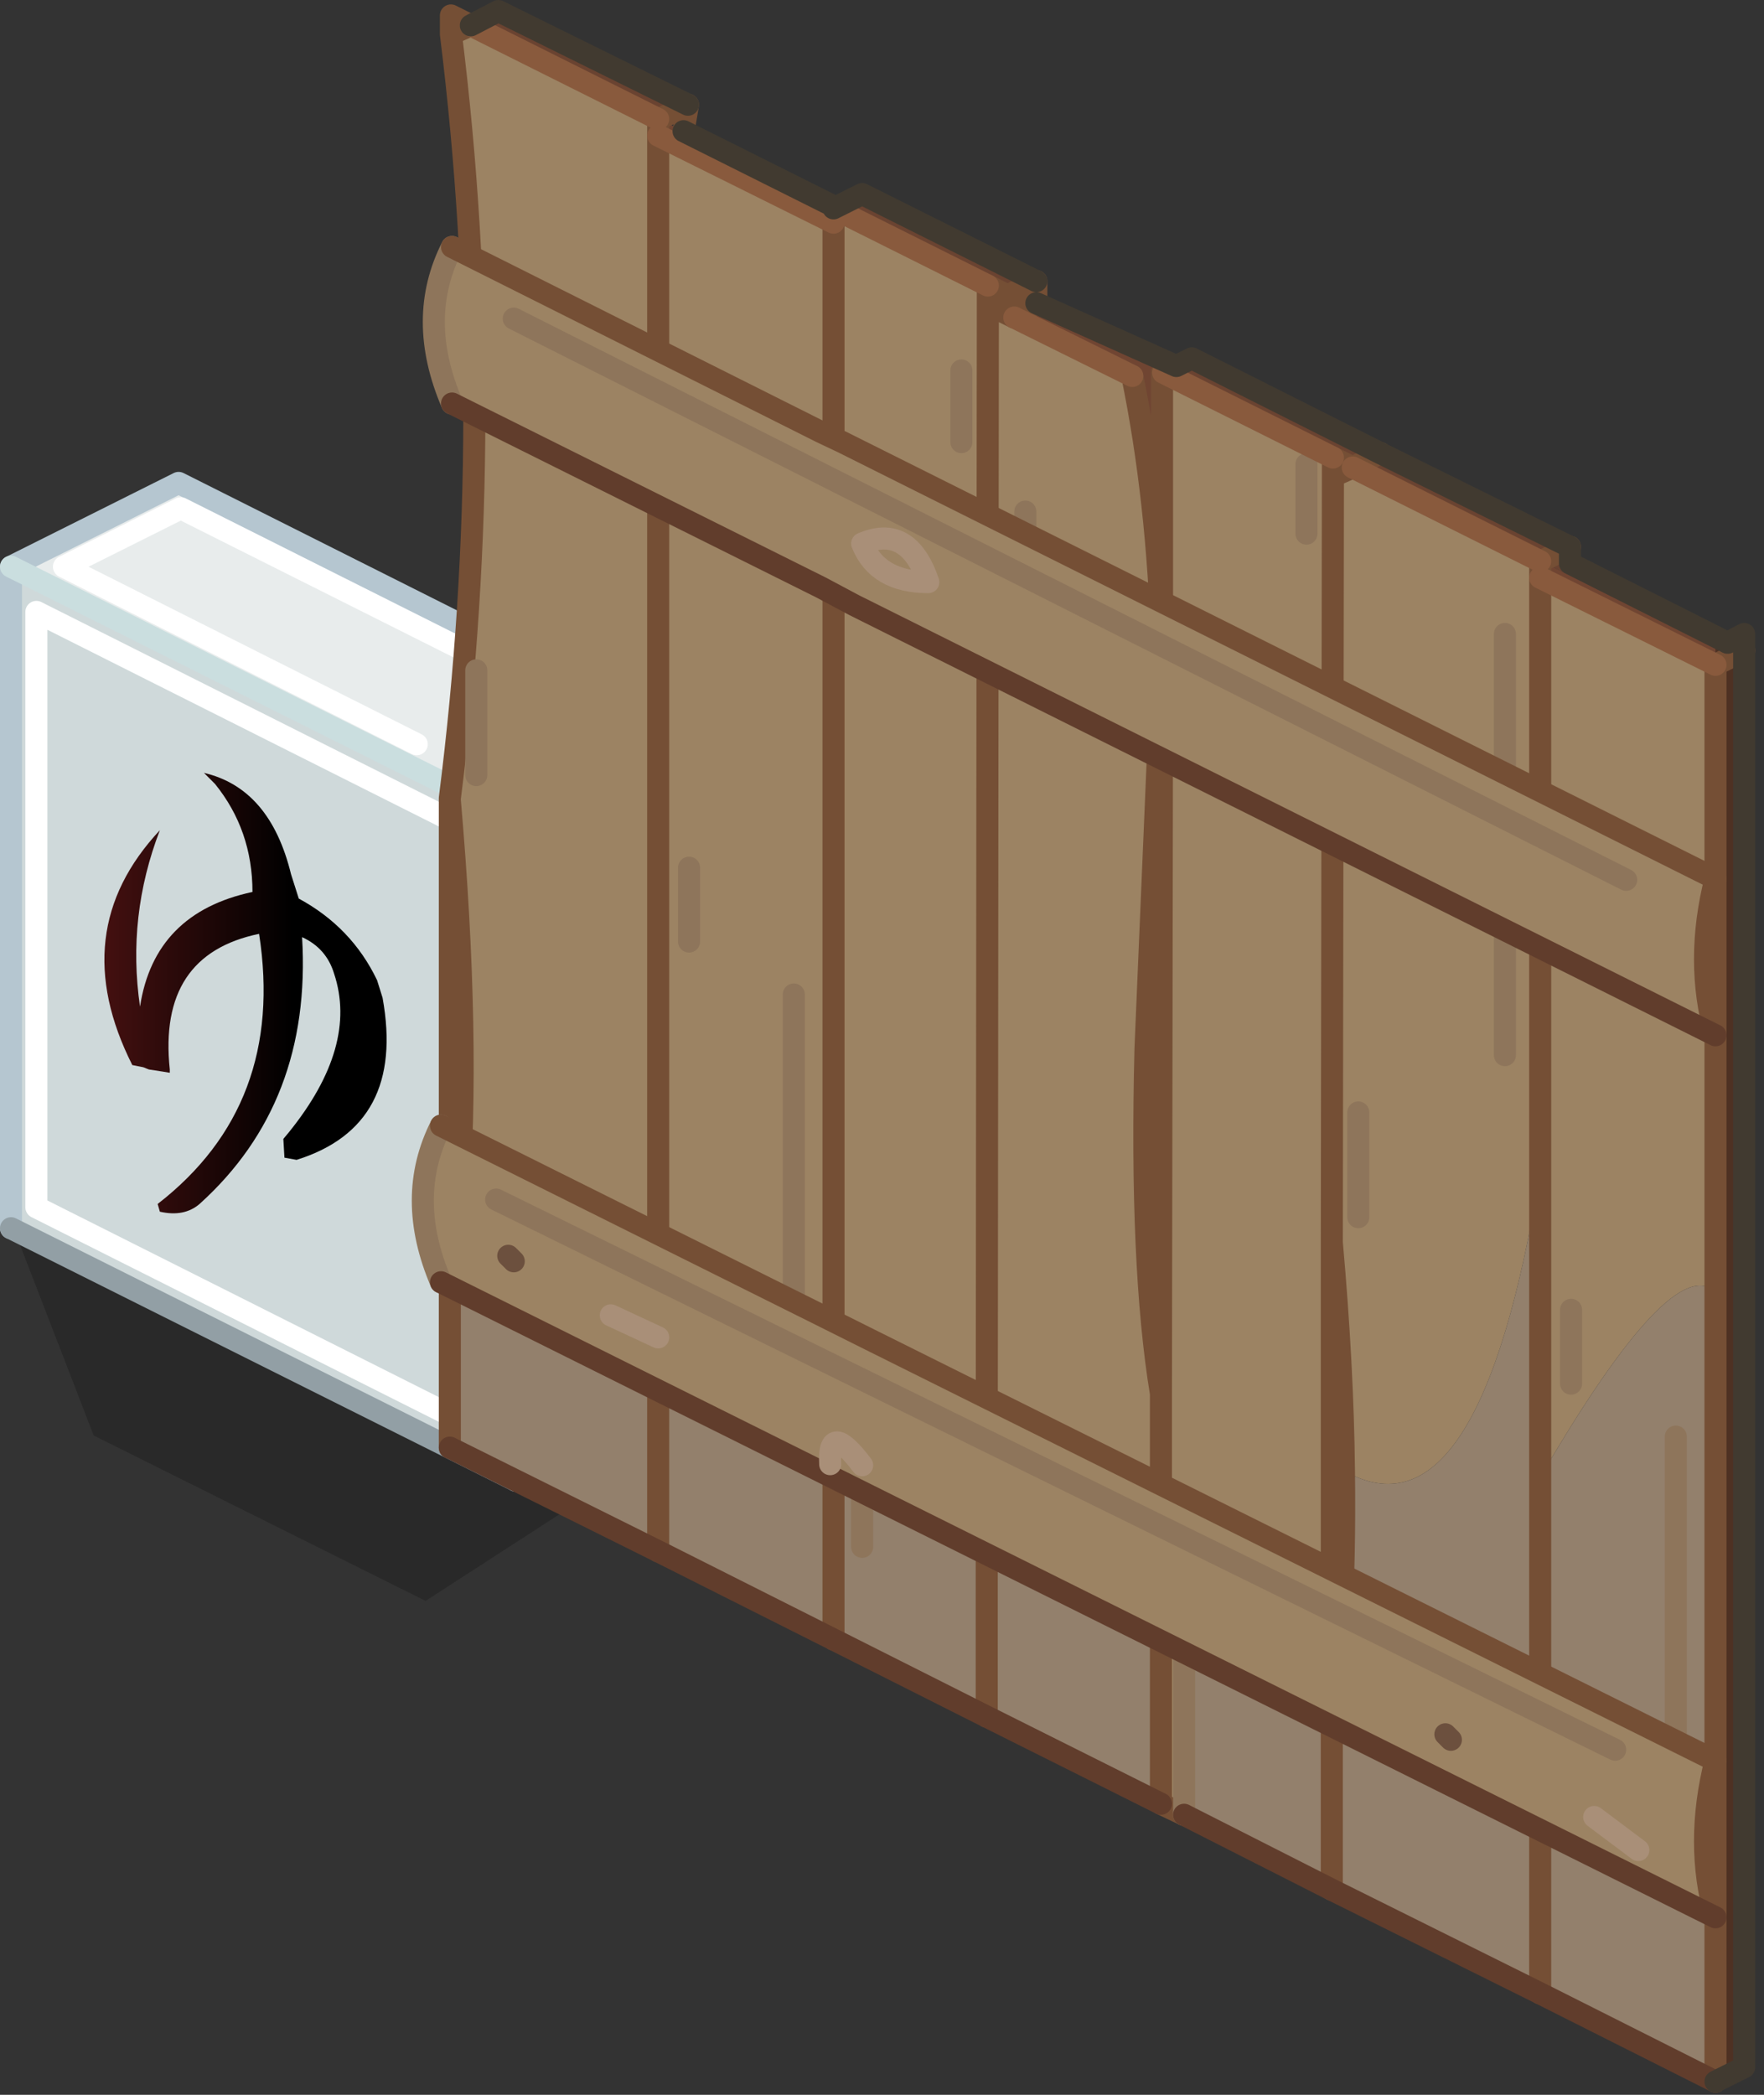 <?xml version="1.0" encoding="utf-8"?>
<svg version="1.1" id="Layer_1"
xmlns="http://www.w3.org/2000/svg"
xmlns:xlink="http://www.w3.org/1999/xlink"
xmlns:author="http://www.sothink.com"
width="80px" height="95px"
xml:space="preserve">
<rect width="100%" height="100%" fill="#333333" stroke="none"/>
<g id="109" transform="matrix(1, 0, 0, 1, 77.8, 74.4)">
<path style="fill:#000000;fill-opacity:0.2" d="M-73.55,-9.3L-77.3 -19L-49.3 -7.75L-58.5 -1.8L-73.55 -9.3" />
<path style="fill:#CFD9DA;fill-opacity:1" d="M-54.4,-37.25L-54.4 -7.25L-77.3 -18.7L-77.3 -48.7L-54.4 -37.25" />
<path style="fill:#E8ECEC;fill-opacity:1" d="M-77.3,-48.7L-69.7 -52.5L-46.8 -41L-54.4 -37.25L-77.3 -48.7" />
<path style="fill:none;stroke-width:1;stroke-linecap:round;stroke-linejoin:round;stroke-miterlimit:3;stroke:#B5C6D0;stroke-opacity:1" d="M-77.3,-18.7L-77.3 -48.7L-69.7 -52.5L-46.8 -41L-54.4 -37.25L-54.4 -7.25" />
<path style="fill:none;stroke-width:1;stroke-linecap:round;stroke-linejoin:round;stroke-miterlimit:3;stroke:#929FA5;stroke-opacity:1" d="M-54.4,-7.25L-77.3 -18.7" />
<path style="fill:none;stroke-width:1;stroke-linecap:round;stroke-linejoin:round;stroke-miterlimit:3;stroke:#CADEDF;stroke-opacity:1" d="M-54.4,-37.25L-77.3 -48.7" />
<path style="fill:none;stroke-width:1;stroke-linecap:round;stroke-linejoin:round;stroke-miterlimit:3;stroke:#FFFFFF;stroke-opacity:1" d="M-53.55,-43.3L-69.6 -51.35L-74.9 -48.7L-58.9 -40.65M-55.55,-36.3L-76.15 -46.65L-76.15 -19.65L-55.55 -9.3" />
<linearGradient
id="LinearGradID_493" gradientUnits="userSpaceOnUse" gradientTransform="matrix(0.008, 0, 0, 0.012, -66.65, -29.35)" spreadMethod ="pad" x1="-819.2" y1="0" x2="819.2" y2="0" >
<stop  offset="0" style="stop-color:#451010;stop-opacity:1" />
<stop  offset="0.659" style="stop-color:#000000;stop-opacity:1" />
</linearGradient>
<path style="fill:url(#LinearGradID_493) " d="M-60.45,-29.15Q-59.4 -23.35 -64.35 -21.8L-64.9 -21.9L-64.95 -22.75L-64.7 -23.05Q-61.55 -26.95 -62.65 -30.25Q-63 -31.4 -64.1 -31.9Q-63.65 -24.4 -68.75 -19.8Q-69.45 -19.2 -70.55 -19.45L-70.65 -19.8Q-64.85 -24.3 -66.05 -32.05Q-70.65 -31.1 -70.1 -25.9L-70.1 -25.75L-70.4 -25.8L-71.05 -25.9L-71.3 -26L-71.8 -26.1Q-74.85 -32.15 -70.55 -36.75Q-72.05 -32.85 -71.45 -28.75Q-70.8 -33 -66.35 -33.95Q-66.35 -36.75 -68.05 -38.85L-68.55 -39.35Q-65.55 -38.65 -64.6 -34.75L-64.25 -33.65Q-61.85 -32.35 -60.7 -29.95L-60.45 -29.15" />
<path style="fill:#4E3123;fill-opacity:1" d="M0,-45L0.55 -45.25L1.3 -45.65L1.3 -44.9L1.3 19.35L0 20L0 -15.8L0 -44.25L0 -45" />
<path style="fill:#6A4331;fill-opacity:1" d="M-47.9,-69L-47.95 -69L-56.45 -73.25L-55.2 -73.9L-46.6 -69.65L-47.9 -69M-33,-61.45L-40 -64.95L-38.7 -65.6L-30.8 -61.65L-32.1 -61L-33 -61.45M-7.9,-48.95L-7.95 -48.95L-16.45 -53.2L-17.35 -53.65L-25.05 -57.5L-24.45 -57.8L-23.75 -58.15L-15.2 -53.85L-6.6 -49.6L-6.6 -49.55L-6.6 -48.85L0.55 -45.25L0 -45L-7.9 -48.95" />
<path style="fill:#9C8363;fill-opacity:1" d="M-24.1,7.9L-25.15 7.4L-25.15 -4.3L-33.05 -8.1L-40 -11.45L-47.95 -15.25L-57.05 -19.65L-57.4 -16.7L-57.4 -38.1L-57.4 -38.2Q-55.2 -55.5 -57.35 -72.85L-57.35 -73.7L-56.45 -73.25L-47.95 -69L-47.95 -68.25L-40 -64.3L-40 -64.95L-33 -61.45L-32.1 -61L-33 -60.6L-31.8 -60L-26.45 -57.35Q-25.3 -51.75 -25.1 -45.15L-25.1 -57.5L-25.05 -57.5L-17.35 -53.65L-16.45 -53.2L-7.95 -48.95L-7.9 -48.95L-7.95 -48.95L-7.95 -48.2L0 -44.25L0 -15.8Q-1.95 -17.7 -7.95 -7.4L-7.95 -21.25Q-10.7 -4.2 -16.85 -7.7Q-16.8 -3.75 -17 -0.35L-17.4 3.35L-17.4 -0.55L-24.1 -3.75L-24.1 7.9" />
<path style="fill:#704532;fill-opacity:1" d="M-47.95,-68.25L-47.95 -69L-47.9 -69L-46.8 -68.45L-40 -65.05L-40 -64.95L-40 -64.3L-47.95 -68.25M-25.1,-45.15Q-25.3 -51.75 -26.45 -57.35L-31.8 -60L-30.8 -60.65L-24.45 -57.8L-25.05 -57.5L-25.1 -57.5L-25.1 -45.15M0,-45L0 -44.25L-7.95 -48.2L-7.95 -48.95L-7.9 -48.95L0 -45" />
<path style="fill:#93806C;fill-opacity:1" d="M-24.1,-3.75L-17.4 -0.55L-17.4 3.35L-17 -0.35Q-16.8 -3.75 -16.85 -7.7Q-10.7 -4.2 -7.95 -21.25L-7.95 -7.4Q-1.95 -17.7 0 -15.8L0 20L-7.95 16L-17.4 11.3L-24.1 7.9L-24.1 -3.75M-40,-11.45L-33.05 -8.1L-25.15 -4.3L-25.15 7.4L-33.05 3.45L-40 -0.05L-47.95 -4.05L-57.4 -8.75L-57.4 -16.7L-57.05 -19.65L-47.95 -15.25L-40 -11.45" />
<path style="fill:none;stroke-width:1;stroke-linecap:round;stroke-linejoin:round;stroke-miterlimit:3;stroke:#754F35;stroke-opacity:1" d="M-24.1,7.9L-25.15 7.4M-57.4,-8.75L-57.4 -16.7L-57.4 -38.1L-57.4 -38.2Q-55.2 -55.5 -57.35 -72.85L-57.35 -73.7L-56.45 -73.25L-57.35 -72.85M-47.95,-15.25L-47.95 -68.25L-47.95 -69L-47.9 -69L-46.6 -69.65L-46.8 -68.45M-30.8,-61.65L-30.8 -60.65M0.55,-45.25L1.3 -44.9L0 -44.25L0 -15.8L0 20M-7.95,-48.2L-7.95 -21.25L-7.95 -7.4M-40,-64.3L-40 -11.45M-33.05,-8.1L-33 -60.6L-33 -61.45M-30.8,-61.65L-32.1 -61L-33 -60.6L-31.8 -60L-30.8 -60.65M-32.1,-61L-33 -61.45M-24.45,-57.8L-25.05 -57.5L-25.1 -57.5L-25.05 -57.5M-17.35,-53.65L-16.45 -53.2L-15.2 -53.85M-26.45,-57.35Q-25.3 -51.75 -25.1 -45.15L-25.1 -57.5M-17.35,-53.65L-17.35 -52.8L-16.45 -53.2M-7.95,-48.2L-7.95 -48.95L-7.9 -48.95L-6.6 -49.6M-57.05,-19.65L-57.4 -16.7M-47.95,-15.25L-47.95 -4.05M-57.05,-19.65Q-56.45 -27.2 -57.4 -38.1M-7.9,-48.95L-7.95 -48.95M-25.1,-45.15L-25.1 -44.55L-25.1 -43.25L-25.15 -11.2L-25.15 -4.3L-25.15 7.4M-25.1,-44.55L-25.85 -26.85Q-26.1 -17 -25.15 -11.2M-33.05,-8.1L-33.05 3.45M-40,-0.05L-40 -11.45M-16.85,-7.7Q-16.9 -12.45 -17.4 -18.05L-17.4 -0.55L-17.4 3.35L-17 -0.35Q-16.8 -3.75 -16.85 -7.7M-17.35,-52.8L-17.4 -18.15L-17.4 -18.05M-17.4,3.35L-17.4 11.3M-7.95,16L-7.95 -7.4" />
<path style="fill:none;stroke-width:1;stroke-linecap:round;stroke-linejoin:round;stroke-miterlimit:3;stroke:#8E755B;stroke-opacity:1" d="M-34.2,-54.35L-34.2 -57.6M-18.55,-53.35L-18.55 -50.2M-56.2,-39.25L-56.2 -44M-46.55,-31.7L-46.55 -35.05M-41.8,-14.95L-41.8 -29.3M-9.55,-45.65L-9.55 -26.55M-38.7,-8.5L-38.7 -4.25M-24.1,7.9L-24.1 -3.75L-24.1 -5.5M-16.2,-19.2L-16.2 -23.95M-6.55,-11.65L-6.55 -15M-31.3,-51.2L-31.3 -44.2M-1.8,5.1L-1.8 -9.25" />
<path style="fill:none;stroke-width:1;stroke-linecap:round;stroke-linejoin:round;stroke-miterlimit:3;stroke:#895A3D;stroke-opacity:1" d="M0,-44.25L-7.95 -48.2M-33,-61.45L-40 -64.95M-25.05,-57.5L-17.35 -53.65M-31.8,-60L-26.45 -57.35M-16.45,-53.2L-7.95 -48.95M-47.95,-69L-56.45 -73.25M-47.95,-68.25L-40 -64.3" />
<path style="fill:none;stroke-width:1;stroke-linecap:round;stroke-linejoin:round;stroke-miterlimit:3;stroke:#613D2C;stroke-opacity:1" d="M0,20L-7.95 16L-17.4 11.3L-24.1 7.9M-25.15,7.4L-33.05 3.45L-40 -0.05L-47.95 -4.05L-57.4 -8.75" />
<path style="fill:none;stroke-width:1;stroke-linecap:round;stroke-linejoin:round;stroke-miterlimit:3;stroke:#413A30;stroke-opacity:1" d="M-6.6,-49.55L-6.6 -48.85L0.55 -45.25L1.3 -45.65L1.3 -44.9L1.3 19.35L0 20M-56.45,-73.25L-55.2 -73.9L-46.6 -69.65M-46.8,-68.45L-40 -65.05L-40 -64.95L-38.7 -65.6L-30.8 -61.65M-30.8,-60.65L-24.45 -57.8L-23.75 -58.15L-15.2 -53.85L-6.6 -49.6" />
<path style="fill:#9C8363;fill-opacity:1" d="M-40.55,-47.7L-40.55 -47.75L-57.3 -56.1Q-58.95 -59.95 -57.3 -63.2L-40.55 -54.8L-39.6 -54.35L0 -34.55Q-0.95 -30.8 0 -27.45L-39.05 -46.95L-40.55 -47.7M-57.8,-23.35L-40.55 -14.75L-40.55 -14.8L-38.35 -13.65L0 5.45Q-0.95 9.2 0 12.55L-57.8 -16.25Q-59.45 -20.1 -57.8 -23.35" />
<path style="fill:none;stroke-width:1;stroke-linecap:round;stroke-linejoin:round;stroke-miterlimit:3;stroke:#8E755B;stroke-opacity:1" d="M-57.3,-63.2Q-58.95 -59.95 -57.3 -56.1M-57.8,-16.25Q-59.45 -20.1 -57.8 -23.35M-54.5,-59.95L-4.05 -34.5M-55.3,-20L-4.55 4.95" />
<path style="fill:none;stroke-width:1;stroke-linecap:round;stroke-linejoin:round;stroke-miterlimit:3;stroke:#754F35;stroke-opacity:1" d="M-40.55,-54.8L-57.3 -63.2M0,-27.45Q-0.95 -30.8 0 -34.55L-39.6 -54.35M-40.55,-54.8L-39.6 -54.35M-57.8,-23.35L-40.55 -14.75L-38.35 -13.65L0 5.45Q-0.95 9.2 0 12.55" />
<path style="fill:none;stroke-width:1;stroke-linecap:round;stroke-linejoin:round;stroke-miterlimit:3;stroke:#613D2C;stroke-opacity:1" d="M-57.3,-56.1L-40.55 -47.75L-39.05 -46.95L0 -27.45M0,12.55L-57.8 -16.25" />
<path style="fill:none;stroke-width:1;stroke-linecap:round;stroke-linejoin:round;stroke-miterlimit:3;stroke:#6C503E;stroke-opacity:1" d="M-54.5,-17.2L-54.75 -17.45M-12,4.5L-12.25 4.25" />
<path style="fill:none;stroke-width:1;stroke-linecap:round;stroke-linejoin:round;stroke-miterlimit:3;stroke:#A98F78;stroke-opacity:1" d="M-47.95,-13.75L-50.1 -14.75M-40.15,-8Q-40.25 -10 -38.7 -7.95M-35.7,-48Q-36.6 -50.65 -38.7 -49.75Q-38 -48 -35.7 -48M-3.5,9.5L-5.5 8" />
</g>
</svg>
